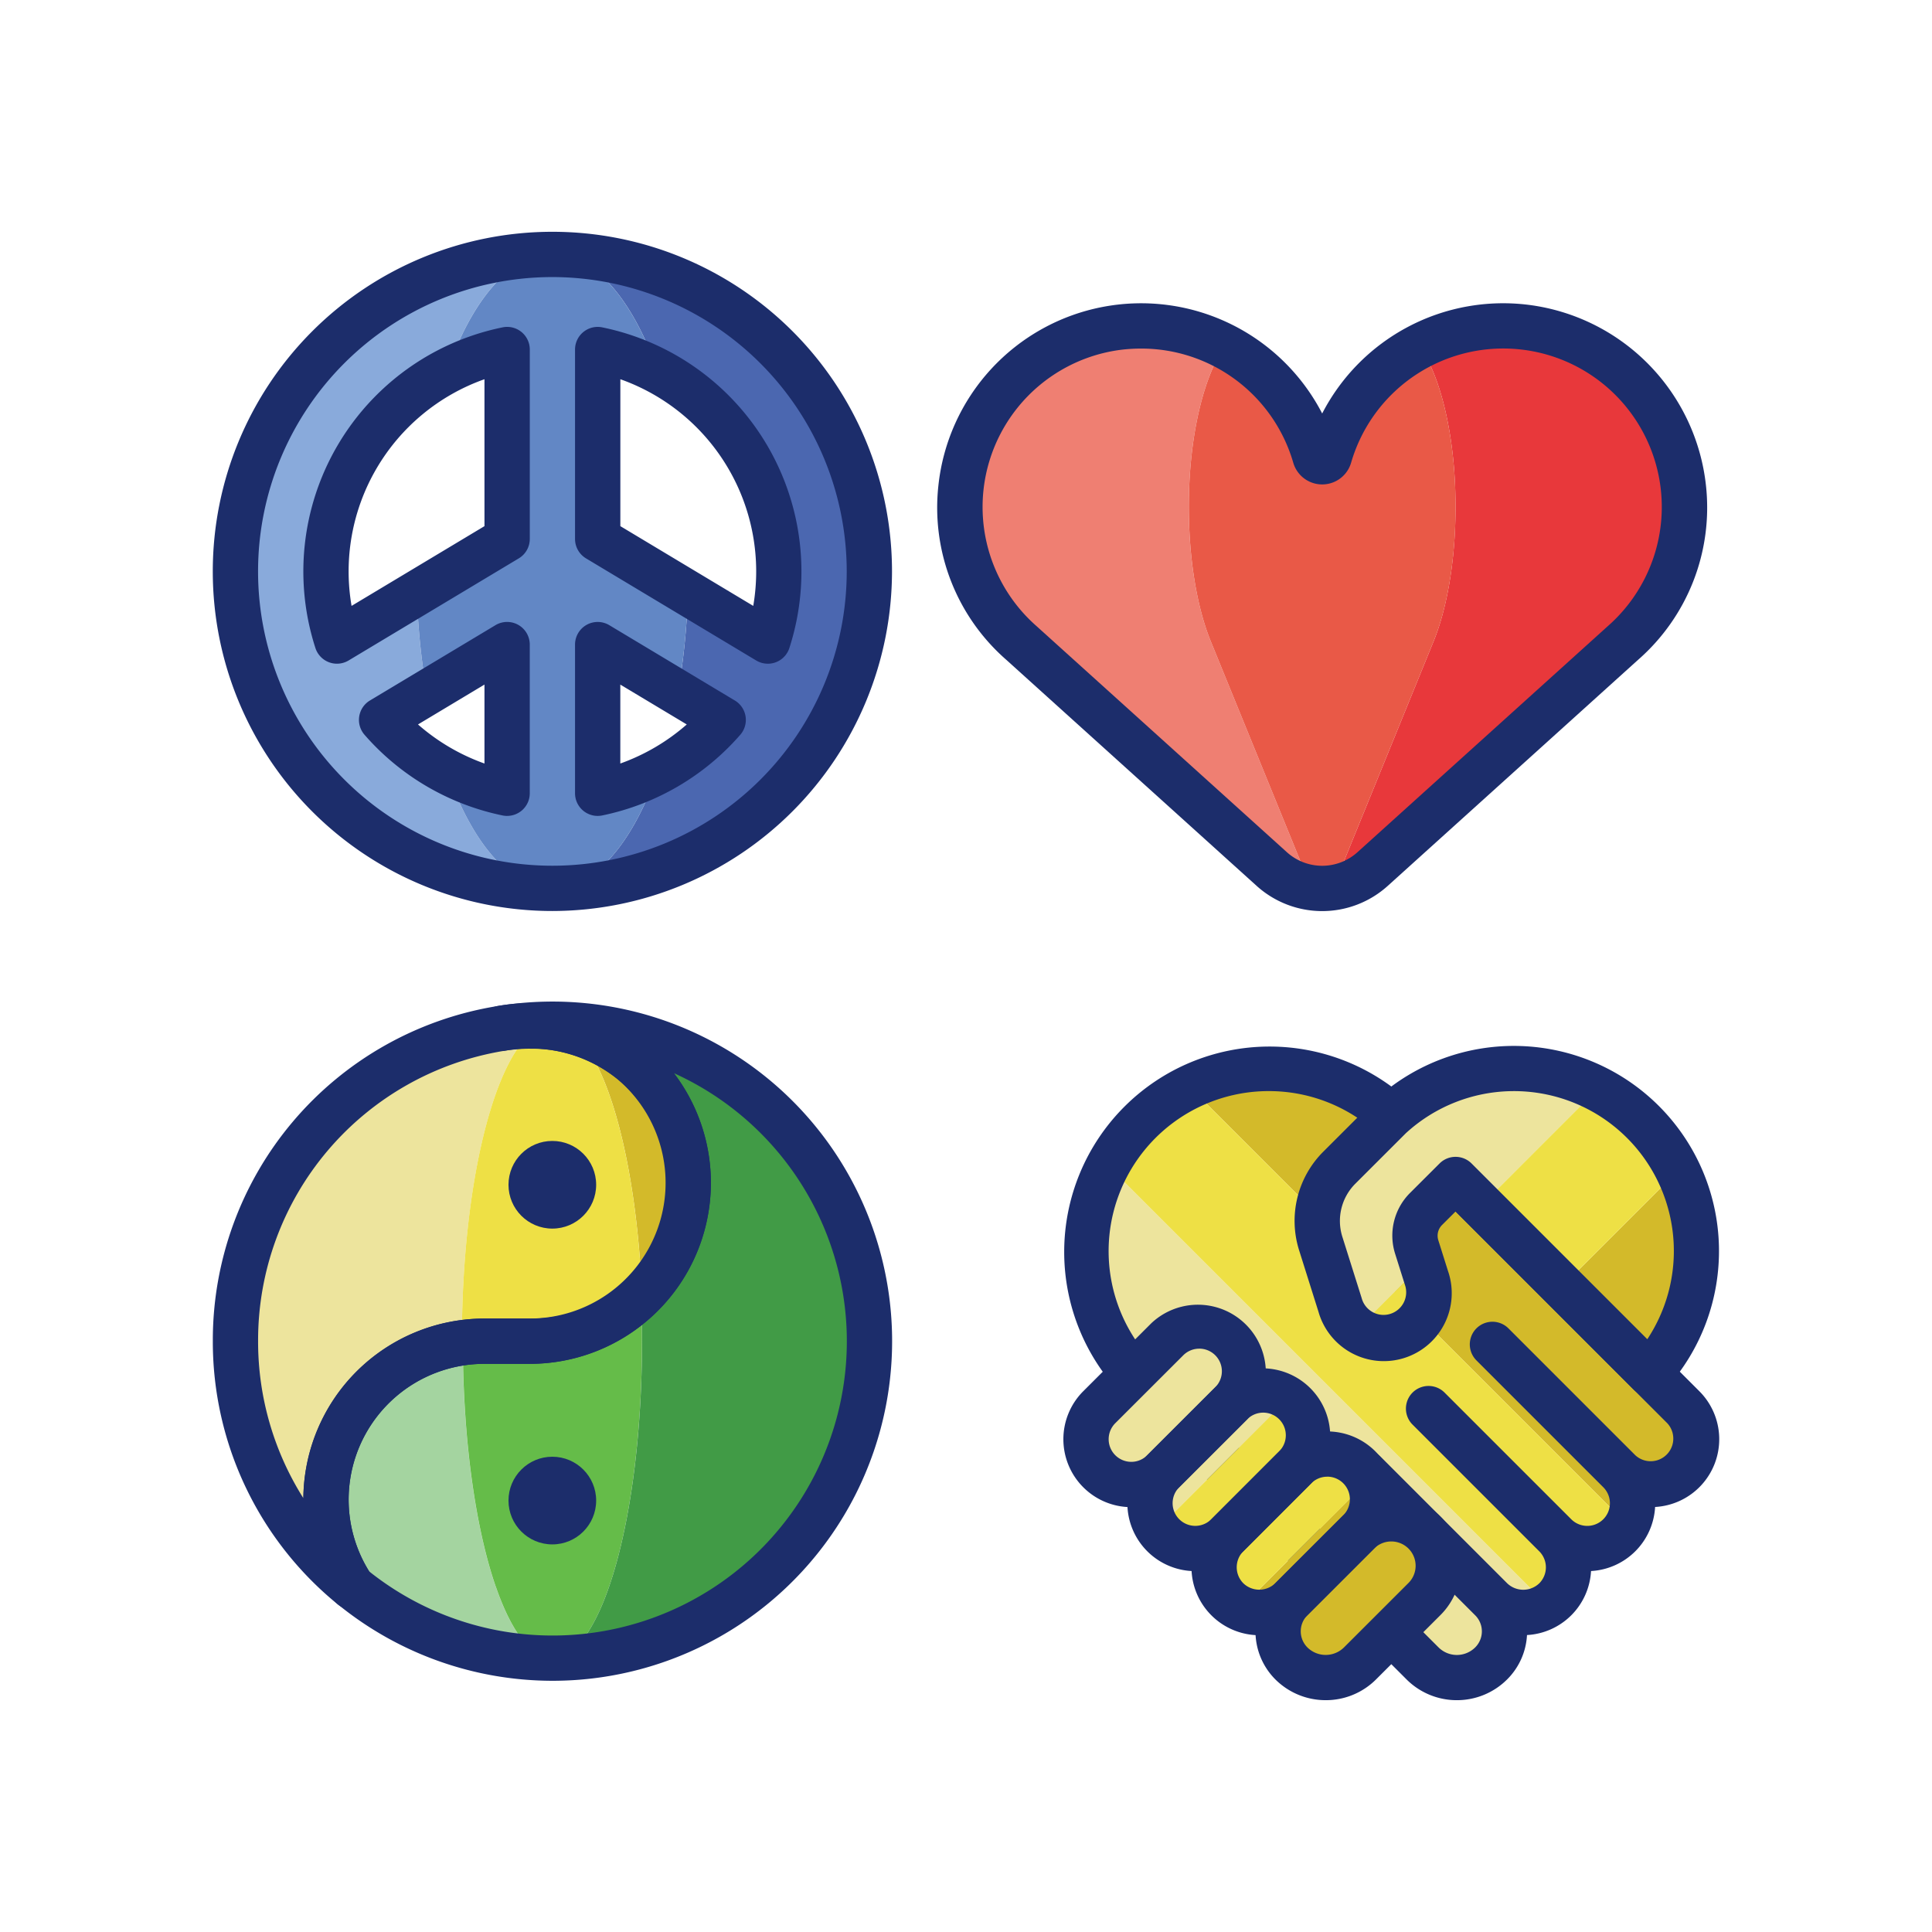 <svg height="512" viewBox="0 0 256 256" width="512" xmlns="http://www.w3.org/2000/svg"><path d="m150.993 182.906 37.5 37.5a6.439 6.439 0 0 0 9.107 0 6 6 0 0 0 0-8.485 6 6 0 0 0 7.481.8l-58.333-58.331a24.222 24.222 0 0 0 4.245 28.516z" fill="#ede49d"/><path d="m214.566 194.945a6 6 0 0 0 8.481-8.481l-37.808-37.808a24.2 24.2 0 0 0 -27.621-4.677l57.988 57.988a5.98 5.98 0 0 0 -1.04-7.022z" fill="#d3ba2a"/><path d="m206.081 211.916a6 6 0 0 0 0-8.485 6 6 0 0 0 8.485 0 5.914 5.914 0 0 0 1.042-1.461l-57.988-57.988a24.113 24.113 0 0 0 -6.627 4.677 24.187 24.187 0 0 0 -4.245 5.731l58.328 58.328a6.037 6.037 0 0 0 1-.8z" fill="#eee045"/><path d="m193.042 225.283a9.413 9.413 0 0 1 -6.675-2.76l-37.495-37.5a27.217 27.217 0 0 1 38.49-38.49l37.808 37.809a8.992 8.992 0 0 1 -5.86 15.34 9 9 0 0 1 -8.49 8.489 8.986 8.986 0 0 1 -8.485 8.481 8.959 8.959 0 0 1 -2.619 5.866 9.406 9.406 0 0 1 -6.674 2.765zm-24.925-80.707a21.206 21.206 0 0 0 -15 36.209l37.494 37.5a3.444 3.444 0 0 0 4.865 0 3 3 0 0 0 0-4.243l-16.826-16.826a3 3 0 0 1 4.243-4.242l16.823 16.826a3.073 3.073 0 0 0 4.243 0 3 3 0 0 0 0-4.243l-16.825-16.826a3 3 0 0 1 4.242-4.242l16.824 16.821a3 3 0 0 0 4.243-4.244l-16.826-16.825a3 3 0 0 1 4.244-4.241l16.828 16.828a3 3 0 0 0 4.239-4.239l-37.808-37.809a21.154 21.154 0 0 0 -15.003-6.204z" fill="#1c2d6b"/><path d="m73.195 33.713c5.622 0 10.64 6.017 13.941 15.438a30 30 0 0 1 14.6 35.793l-10.588-6.356a90.8 90.8 0 0 1 -1.322 13.2l6 3.6a30.146 30.146 0 0 1 -8.682 6.856c-3.3 9.437-8.324 15.467-13.951 15.467a42 42 0 0 0 0-84z" fill="#4b67b0"/><path d="m59.244 102.246a30.119 30.119 0 0 1 -8.682-6.856l6-3.6a90.8 90.8 0 0 1 -1.322-13.2l-10.591 6.354a30 30 0 0 1 14.6-35.793c3.3-9.421 8.32-15.438 13.942-15.438a42 42 0 0 0 0 84c-5.624 0-10.647-6.03-13.947-15.467z" fill="#89aadb"/><path d="m89.826 91.789a90.8 90.8 0 0 0 1.322-13.2l-5.1-3.06-6.853-4.112v-25.1a29.772 29.772 0 0 1 7.941 2.836c-3.3-9.421-8.319-15.438-13.941-15.438s-10.641 6.015-13.942 15.436a29.791 29.791 0 0 1 7.942-2.836v25.1l-6.853 4.112-5.1 3.06a90.8 90.8 0 0 0 1.322 13.2l10.631-6.378v19.7a29.723 29.723 0 0 1 -7.951-2.865c3.3 9.437 8.323 15.467 13.951 15.467s10.65-6.03 13.951-15.467a29.735 29.735 0 0 1 -7.951 2.865v-19.7z" fill="#6287c5"/><path d="m73.195 120.713a45 45 0 1 1 45-45 45.051 45.051 0 0 1 -45 45zm0-84a39 39 0 1 0 39 39 39.044 39.044 0 0 0 -39-39zm6 71.4a3 3 0 0 1 -3-3v-19.7a3 3 0 0 1 4.543-2.573l16.634 9.98a3 3 0 0 1 .719 4.542 33.153 33.153 0 0 1 -18.3 10.691 3.015 3.015 0 0 1 -.596.058zm3-17.4v10.457a27.241 27.241 0 0 0 8.805-5.176zm-15 17.4a3.015 3.015 0 0 1 -.6-.06 33.152 33.152 0 0 1 -18.295-10.693 3 3 0 0 1 .72-4.542l16.633-9.98a3 3 0 0 1 4.544 2.573v19.7a3 3 0 0 1 -3 3zm-11.807-12.119a27.213 27.213 0 0 0 8.807 5.176v-10.461zm-10.739-8.05a3 3 0 0 1 -2.855-2.078 33.01 33.01 0 0 1 24.806-42.491 3 3 0 0 1 3.6 2.939v25.1a3 3 0 0 1 -1.457 2.572l-22.551 13.53a3 3 0 0 1 -1.543.428zm19.546-37.694a27.014 27.014 0 0 0 -17.611 30.034l17.611-10.567zm37.545 37.694a2.991 2.991 0 0 1 -1.543-.428l-22.546-13.528a3 3 0 0 1 -1.456-2.572v-25.1a3 3 0 0 1 3.6-2.939 33.011 33.011 0 0 1 24.8 42.492 3 3 0 0 1 -2.855 2.077zm-19.54-18.227 17.61 10.567a27.015 27.015 0 0 0 -17.61-30.034z" fill="#1c2d6b"/><path d="m172.728 115.134-12.21-29.947c-2.047-4.9-3.253-12.333-2.949-20.5.3-8.123 2.138-15.123 4.7-18.781a23.989 23.989 0 0 0 -26.941 39.277l33.163 29.947a9.976 9.976 0 0 0 6.7 2.579c-.878.004-1.762-.856-2.463-2.575z" fill="#ef7f72"/><path d="m223.07 64.691a23.973 23.973 0 0 0 -34.95-18.781c2.565 3.658 4.4 10.658 4.7 18.781.3 8.163-.9 15.593-2.949 20.5l-12.21 29.947c-.7 1.719-1.585 2.579-2.468 2.579a9.976 9.976 0 0 0 6.7-2.579l33.163-29.947a23.961 23.961 0 0 0 8.014-20.5z" fill="#e8383b"/><path d="m177.664 115.134 12.21-29.947c2.047-4.9 3.253-12.333 2.949-20.5-.3-8.123-2.138-15.123-4.7-18.781a24.047 24.047 0 0 0 -11.968 14.547.991.991 0 0 1 -1.912 0 24.047 24.047 0 0 0 -11.971-14.543c-2.565 3.658-4.4 10.658-4.7 18.781-.3 8.163.9 15.593 2.949 20.5l12.21 29.947c.7 1.719 1.585 2.579 2.468 2.579s1.764-.864 2.465-2.583z" fill="#e95947"/><path d="m175.2 120.725a12.961 12.961 0 0 1 -8.713-3.364l-33.167-29.948a26.778 26.778 0 0 1 -8.983-23.024 27.012 27.012 0 0 1 50.859-9.6 26.993 26.993 0 0 1 27.4-14.389 27.074 27.074 0 0 1 23.459 23.99 26.8 26.8 0 0 1 -9.009 23.047l-33.137 29.924a12.968 12.968 0 0 1 -8.709 3.364zm-24.033-74.537a21.547 21.547 0 0 0 -2.636.162 21 21 0 0 0 -11.216 36.587l33.19 29.971a6.977 6.977 0 0 0 9.382 0l33.164-29.948a21 21 0 0 0 -11.189-36.61 20.992 20.992 0 0 0 -22.83 14.95 3.991 3.991 0 0 1 -7.672 0 20.957 20.957 0 0 0 -20.193-15.112z" fill="#1c2d6b"/><path d="m187.725 165.24a5.013 5.013 0 0 1 1.238-5.048l3.907-3.9 3.422 3.422 15.424-15.425a24.215 24.215 0 0 0 -27.363 3.571h-.006l-6.869 6.864a9.995 9.995 0 0 0 -2.468 10.076l2.556 8.112a5.95 5.95 0 0 0 2.382 3.15l8.5-8.5z" fill="#ede49d"/><path d="m207.024 170.442 11.531 11.531a24.206 24.206 0 0 0 3.765-26.827z" fill="#d3ba2a"/><path d="m217.712 148.659a24.092 24.092 0 0 0 -6-4.374l-15.42 15.425 10.732 10.732 15.3-15.3a24.052 24.052 0 0 0 -4.612-6.483z" fill="#eee045"/><path d="m185.088 176.818a5.982 5.982 0 0 0 3.912-7.518l-.55-1.746-8.5 8.5a5.7 5.7 0 0 0 .566.368 5.978 5.978 0 0 0 4.572.396z" fill="#eee045"/><path d="m218.555 184.974a3 3 0 0 1 -2.121-.879l-23.565-23.565-1.786 1.783a2.007 2.007 0 0 0 -.5 2.025l1.278 4.057a9 9 0 1 1 -17.159 5.411l-2.556-8.114a12.955 12.955 0 0 1 3.208-13.1l6.872-6.867a2.939 2.939 0 0 1 .281-.247 27.184 27.184 0 0 1 38.273 38.5 3 3 0 0 1 -2.151.99zm-25.685-31.686a2.991 2.991 0 0 1 2.121.879l23.286 23.286a21.185 21.185 0 0 0 -31.909-27.374l-.055.048-6.715 6.71a6.974 6.974 0 0 0 -1.726 7.053l2.555 8.11a3 3 0 1 0 5.717-1.8l-1.28-4.063a7.982 7.982 0 0 1 1.978-8.071l3.907-3.9a2.988 2.988 0 0 1 2.121-.878z" fill="#1c2d6b"/><path d="m163.144 185.942a6 6 0 0 0 -8.477-8.483l-9.01 9a6 6 0 0 0 8.48 8.48 5.971 5.971 0 0 0 -.7 7.625l17.33-17.33a5.994 5.994 0 0 0 -7.623.708z" fill="#ede49d"/><path d="m179.956 203.07.153-.153a5.986 5.986 0 0 0 1.19-6.751l-16.938 16.934a5.965 5.965 0 0 0 6.745-1.191 6.024 6.024 0 0 0 0 8.49 6.452 6.452 0 0 0 9.11 0l8.537-8.53a6.223 6.223 0 0 0 -8.8-8.8z" fill="#d3ba2a"/><path d="m180.111 194.428a6 6 0 0 0 -8.488 0 6 6 0 0 0 0-8.482 6.089 6.089 0 0 0 -.863-.705l-17.33 17.33a6.089 6.089 0 0 0 .7.865 6.011 6.011 0 0 0 8.49 0 5.959 5.959 0 0 0 1.735 9.671l16.945-16.941a5.961 5.961 0 0 0 -1.189-1.738z" fill="#eee045"/><g fill="#1c2d6b"><path d="m166.866 216.676a9.006 9.006 0 0 1 -6.362-15.364l9-9a8.948 8.948 0 0 1 6.366-2.639 9 9 0 0 1 6.362 15.369l-9 9a8.924 8.924 0 0 1 -6.366 2.634zm9-21.006a2.985 2.985 0 0 0 -2.122.88l-9 9a3.011 3.011 0 0 0 0 4.238 3.049 3.049 0 0 0 4.232 0l9.009-9a3 3 0 0 0 -2.121-5.124z"/><path d="m158.384 208.183a9 9 0 0 1 -6.369-15.361l9.009-9a9 9 0 0 1 12.726 12.725l-9 9.009a8.969 8.969 0 0 1 -6.366 2.627zm9-21a2.99 2.99 0 0 0 -2.119.876l-9.008 9a3 3 0 0 0 4.247 4.247l9-9.008a3 3 0 0 0 -2.121-5.116z"/><path d="m175.665 225.282a9.434 9.434 0 0 1 -6.676-2.753 9.023 9.023 0 0 1 -.013-12.728l8.859-8.853a9.223 9.223 0 1 1 13.038 13.052l-8.537 8.529a9.4 9.4 0 0 1 -6.671 2.753zm8.689-21.031a3.208 3.208 0 0 0 -2.277.941l-8.85 8.844a3.023 3.023 0 0 0 0 4.246 3.451 3.451 0 0 0 4.867 0l8.538-8.531a3.221 3.221 0 0 0 -2.278-5.5z"/><path d="m149.9 199.706a9 9 0 0 1 -6.361-15.364l9.01-9a9 9 0 0 1 12.719 12.727l-9.007 9a8.921 8.921 0 0 1 -6.361 2.637zm9.008-21a2.987 2.987 0 0 0 -2.117.875l-9.01 9a3 3 0 0 0 2.119 5.121 2.962 2.962 0 0 0 2.114-.879l9.012-9.006a2.995 2.995 0 0 0 -2.118-5.114z"/></g><path d="m61.2 177.663c.007-20.791 4.33-38.041 10-41.367.019-.011.039-.018.058-.029l.035-.017a2.374 2.374 0 0 1 .242-.121c.1-.047.195-.069.291-.109a24.055 24.055 0 0 0 -5.62.276 42.008 42.008 0 0 0 -35.006 41.367v.1a41.914 41.914 0 0 0 15.475 32.51 20.9 20.9 0 0 1 -3.475-11.56 20.986 20.986 0 0 1 18-20.761c0-.063 0-.125 0-.188z" fill="#ede49d"/><path d="m91.2 156.713a20.908 20.908 0 0 0 -7.455-16.029 19.879 19.879 0 0 0 -8.056-4.06c4.869 3.595 8.648 17.518 9.381 34.916a20.936 20.936 0 0 0 6.13-14.827z" fill="#d3ba2a"/><path d="m75.685 136.624a22.33 22.33 0 0 0 -3.861-.6c-.1.04-.195.062-.291.109a2.374 2.374 0 0 0 -.242.121l-.035.017c-.019.011-.039.018-.058.029-5.673 3.326-10 20.576-10 41.367v.1.188a21.028 21.028 0 0 1 3-.239h6a20.933 20.933 0 0 0 14.87-6.173c-.735-17.401-4.514-31.324-9.383-34.919z" fill="#eee045"/><path d="m65.695 210.252v.022c-2.654-7.659-4.354-19.3-4.373-32.342a20.987 20.987 0 0 0 -18.122 20.781 20.888 20.888 0 0 0 3.463 11.539 41.8 41.8 0 0 0 26.537 9.461c-2.851 0-5.46-3.552-7.505-9.461z" fill="#a4d4a0"/><path d="m85.066 177.713q0-3.085-.125-6.056a20.924 20.924 0 0 1 -14.741 6.056h-6a21.044 21.044 0 0 0 -2.869.219c.019 13.046 1.719 24.683 4.373 32.342v-.022c2.045 5.909 4.654 9.461 7.5 9.461 6.547 0 11.862-18.804 11.862-42z" fill="#65bc49"/><path d="m115.2 177.713a42 42 0 0 0 -42-42 4.1 4.1 0 0 1 2.449.9 19.868 19.868 0 0 1 8.1 4.072 20.908 20.908 0 0 1 7.451 16.028 20.929 20.929 0 0 1 -6.255 14.944q.121 2.967.125 6.056c0 23.2-5.315 42-11.871 42a42 42 0 0 0 42.001-42z" fill="#419b46"/><path d="m73.195 222.713a45.07 45.07 0 0 1 -28.435-10.138 2.983 2.983 0 0 1 -.606-.672 23.989 23.989 0 0 1 20.041-37.19h6a17.987 17.987 0 0 0 11.611-31.735 18.53 18.53 0 0 0 -14.93-3.748 3 3 0 0 1 -.953-5.923 45 45 0 1 1 7.271 89.406zm-24.275-14.491a38.994 38.994 0 1 0 40.38-66.022 23.991 23.991 0 0 1 -19.1 38.518h-6a17.99 17.99 0 0 0 -15.28 27.504z" fill="#1c2d6b"/><circle cx="73.186" cy="156.988" fill="#1c2d6b" r="5.808"/><circle cx="73.186" cy="198.833" fill="#1c2d6b" r="5.808"/><path d="m46.671 213.274a3 3 0 0 1 -1.9-.675 44.857 44.857 0 0 1 -16.571-34.831v-.1a44.848 44.848 0 0 1 37.512-44.326 24.535 24.535 0 0 1 19.967 5.054 23.987 23.987 0 0 1 -15.479 42.317h-6a17.991 17.991 0 0 0 -15.026 27.907 3 3 0 0 1 -2.5 4.654zm23.552-74.316a21.4 21.4 0 0 0 -3.524.3 38.863 38.863 0 0 0 -32.5 38.411v.1a38.855 38.855 0 0 0 6 20.749 24.028 24.028 0 0 1 24-23.8h6a17.88 17.88 0 1 0 .027-35.755z" fill="#1c2d6b"/></svg>